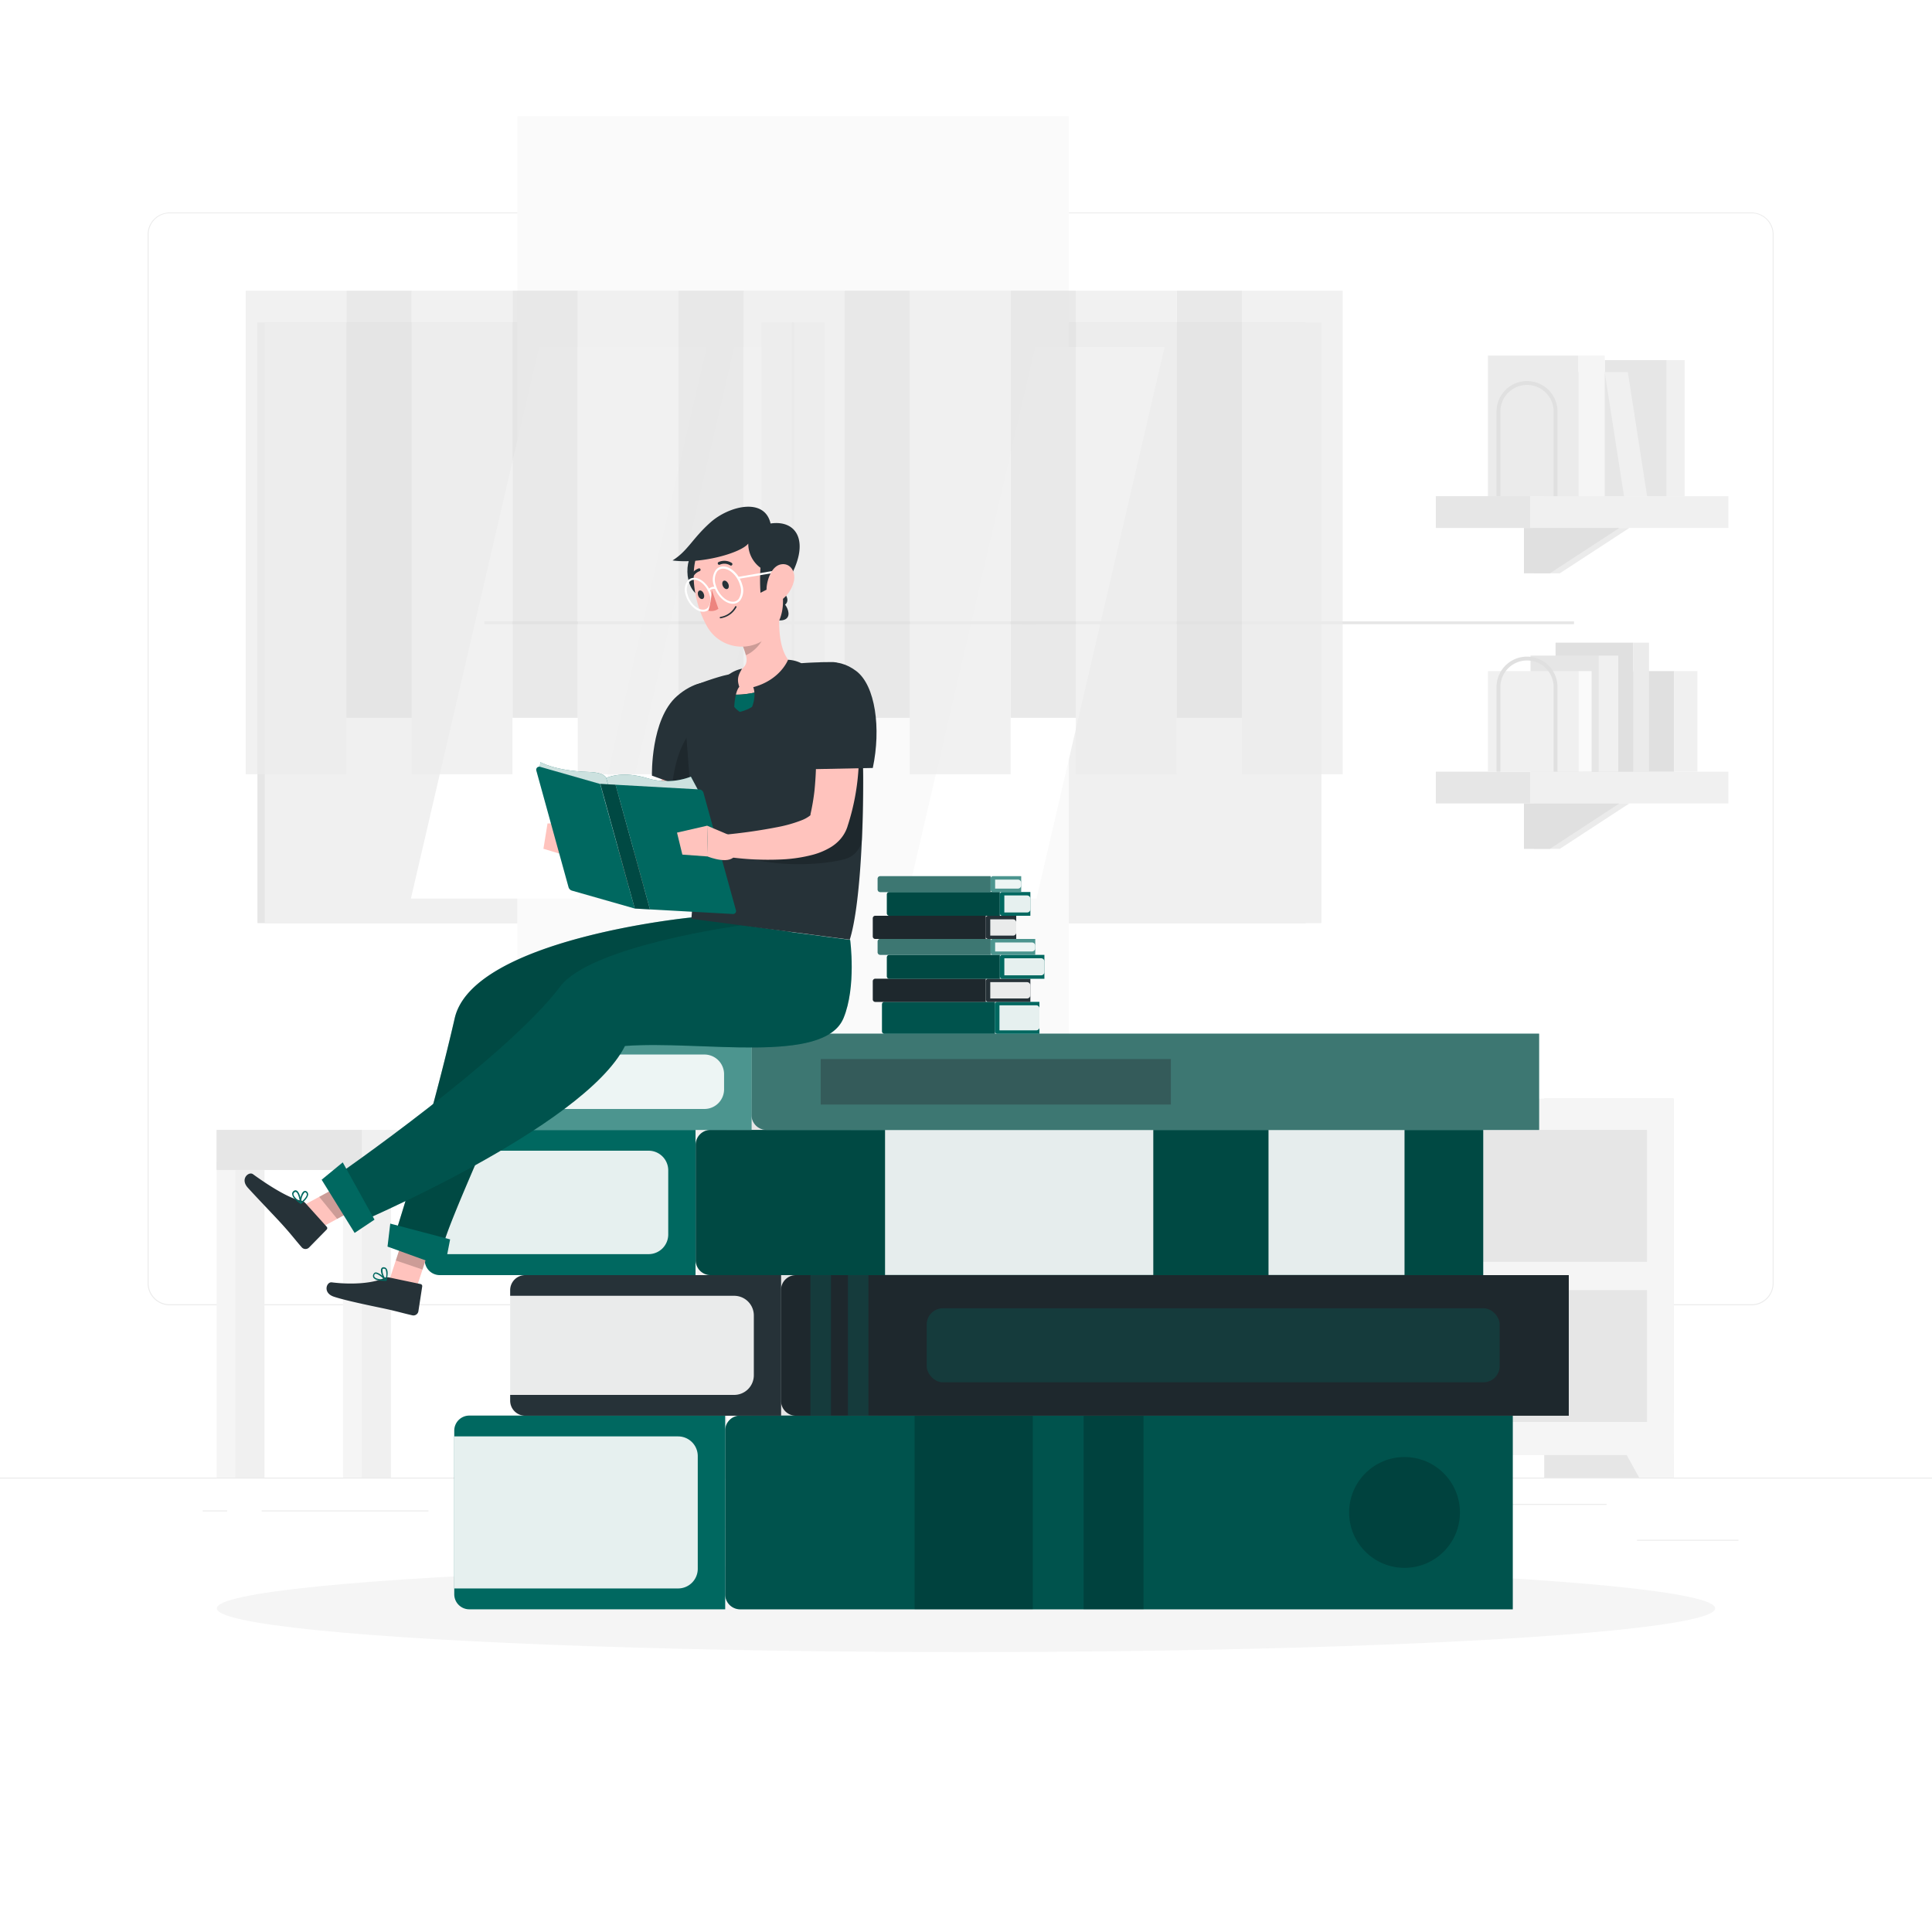<svg class="animated" id="freepik_stories-bibliophile" xmlns="http://www.w3.org/2000/svg" viewBox="0 0 500 500" version="1.1" xmlns:xlink="http://www.w3.org/1999/xlink" xmlns:svgjs="http://svgjs.com/svgjs"><style>svg#freepik_stories-bibliophile:not(.animated) .animable {opacity: 0;}svg#freepik_stories-bibliophile.animated #freepik--background-complete--inject-1 {animation: 1.5s Infinite  linear floating;animation-delay: 0s;}svg#freepik_stories-bibliophile.animated #freepik--Books--inject-1 {animation: 1s 1 forwards cubic-bezier(.36,-0.01,.5,1.38) fadeIn,1.5s Infinite  linear wind;animation-delay: 0s,1s;}svg#freepik_stories-bibliophile.animated #freepik--Character--inject-1 {animation: 1.5s Infinite  linear shake;animation-delay: 0s;}            @keyframes floating {                0% {                    opacity: 1;                    transform: translateY(0px);                }                50% {                    transform: translateY(-10px);                }                100% {                    opacity: 1;                    transform: translateY(0px);                }            }                    @keyframes fadeIn {                0% {                    opacity: 0;                }                100% {                    opacity: 1;                }            }                    @keyframes wind {                0% {                    transform: rotate( 0deg );                }                25% {                    transform: rotate( 1deg );                }                75% {                    transform: rotate( -1deg );                }            }                    @keyframes shake {                10%, 90% {                    transform: translate3d(-1px, 0, 0);                  }                  20%, 80% {                    transform: translate3d(2px, 0, 0);                  }                  30%, 50%, 70% {                    transform: translate3d(-4px, 0, 0);                  }                  40%, 60% {                    transform: translate3d(4px, 0, 0);                  }            }        </style><g id="freepik--background-complete--inject-1" class="animable animator-active" style="transform-origin: 250px 226.87px;"><rect y="382.4" width="500" height="0.25" style="fill: rgb(235, 235, 235); transform-origin: 250px 382.525px;" id="elfscnctbuqc7" class="animable"></rect><rect x="423.67" y="398.49" width="26.23" height="0.25" style="fill: rgb(235, 235, 235); transform-origin: 436.785px 398.615px;" id="eltyasclp2g8o" class="animable"></rect><rect x="322.53" y="395.24" width="34.23" height="0.25" style="fill: rgb(235, 235, 235); transform-origin: 339.645px 395.365px;" id="elhvc5r8pnjid" class="animable"></rect><rect x="389.33" y="389.21" width="26.44" height="0.25" style="fill: rgb(235, 235, 235); transform-origin: 402.55px 389.335px;" id="el4pb3e2jd7qk" class="animable"></rect><rect x="67.7" y="390.89" width="43.19" height="0.25" style="fill: rgb(235, 235, 235); transform-origin: 89.295px 391.015px;" id="eltch06qmio5" class="animable"></rect><rect x="52.46" y="390.89" width="6.33" height="0.25" style="fill: rgb(235, 235, 235); transform-origin: 55.625px 391.015px;" id="elmi7iywje1dg" class="animable"></rect><rect x="131.47" y="395.11" width="56.2" height="0.25" style="fill: rgb(235, 235, 235); transform-origin: 159.57px 395.235px;" id="elc4rso7oq1a9" class="animable"></rect><path d="M237,337.8H43.91a5.71,5.71,0,0,1-5.7-5.71V60.66A5.71,5.71,0,0,1,43.91,55H237a5.71,5.71,0,0,1,5.71,5.71V332.09A5.71,5.71,0,0,1,237,337.8ZM43.91,55.2a5.46,5.46,0,0,0-5.45,5.46V332.09a5.46,5.46,0,0,0,5.45,5.46H237a5.47,5.47,0,0,0,5.46-5.46V60.66A5.47,5.47,0,0,0,237,55.2Z" style="fill: rgb(235, 235, 235); transform-origin: 140.46px 196.4px;" id="el8evow0mv8tl" class="animable"></path><path d="M453.31,337.8H260.21a5.72,5.72,0,0,1-5.71-5.71V60.66A5.72,5.72,0,0,1,260.21,55h193.1A5.71,5.71,0,0,1,459,60.66V332.09A5.71,5.71,0,0,1,453.31,337.8ZM260.21,55.2a5.47,5.47,0,0,0-5.46,5.46V332.09a5.47,5.47,0,0,0,5.46,5.46h193.1a5.47,5.47,0,0,0,5.46-5.46V60.66a5.47,5.47,0,0,0-5.46-5.46Z" style="fill: rgb(235, 235, 235); transform-origin: 356.75px 196.4px;" id="elg2jehp8h2vp" class="animable"></path><rect x="66.62" y="83.46" width="271.32" height="155.44" style="fill: rgb(230, 230, 230); transform-origin: 202.28px 161.18px;" id="elhpteyfe72vh" class="animable"></rect><rect x="68.51" y="83.46" width="273.47" height="155.44" style="fill: rgb(240, 240, 240); transform-origin: 205.245px 161.18px;" id="elba6v0jdztm" class="animable"></rect><g id="el0yiy3nunr9sa"><rect x="133.87" y="30.09" width="142.75" height="262.17" style="fill: rgb(250, 250, 250); transform-origin: 205.245px 161.175px; transform: rotate(90deg);" class="animable"></rect></g><polygon points="106.34 232.55 139.49 89.8 182.96 89.8 149.8 232.55 106.34 232.55" style="fill: rgb(255, 255, 255); transform-origin: 144.65px 161.175px;" id="el8uz8ccfmqg" class="animable"></polygon><polygon points="156.84 232.55 189.99 89.8 209.62 89.8 176.47 232.55 156.84 232.55" style="fill: rgb(255, 255, 255); transform-origin: 183.23px 161.175px;" id="elmmzf060g0ep" class="animable"></polygon><polygon points="234.72 232.55 267.88 89.8 301.41 89.8 268.25 232.55 234.72 232.55" style="fill: rgb(255, 255, 255); transform-origin: 268.065px 161.175px;" id="el1md9u2eagfg" class="animable"></polygon><g id="elq1nq7tk8a3i"><rect x="264.6" y="160.82" width="142.75" height="0.72" style="fill: rgb(230, 230, 230); transform-origin: 335.975px 161.18px; transform: rotate(90deg);" class="animable"></rect></g><rect x="197.1" y="83.46" width="16.3" height="155.44" style="fill: rgb(240, 240, 240); transform-origin: 205.25px 161.18px;" id="elsu2gvgub8uo" class="animable"></rect><g id="el1tsa96owuae"><rect x="125.36" y="160.82" width="142.75" height="0.72" style="fill: rgb(230, 230, 230); transform-origin: 196.735px 161.18px; transform: rotate(90deg);" class="animable"></rect></g><rect x="204.96" y="83.46" width="0.57" height="155.44" style="fill: rgb(230, 230, 230); transform-origin: 205.245px 161.18px;" id="el6kgxfx403bg" class="animable"></rect><g id="elaj8am38ltq"><g style="opacity: 0.7; transform-origin: 205.53px 137.8px;" class="animable"><g id="elbkcrftuczvn"><rect x="321.4" y="75.22" width="26.08" height="125.16" style="fill: rgb(235, 235, 235); transform-origin: 334.44px 137.8px; transform: rotate(180deg);" class="animable"></rect></g><rect x="304.51" y="75.22" width="16.89" height="110.55" style="fill: rgb(224, 224, 224); transform-origin: 312.955px 130.495px;" id="el7ihn0o49ge" class="animable"></rect><g id="eltzap6fmzf"><rect x="278.43" y="75.22" width="26.08" height="125.16" style="fill: rgb(235, 235, 235); transform-origin: 291.47px 137.8px; transform: rotate(180deg);" class="animable"></rect></g><rect x="261.54" y="75.22" width="16.89" height="110.55" style="fill: rgb(224, 224, 224); transform-origin: 269.985px 130.495px;" id="elc6msi70wvz" class="animable"></rect><g id="elwcxtay6bbd"><rect x="235.46" y="75.22" width="26.08" height="125.16" style="fill: rgb(235, 235, 235); transform-origin: 248.5px 137.8px; transform: rotate(180deg);" class="animable"></rect></g><rect x="218.57" y="75.22" width="16.89" height="110.55" style="fill: rgb(224, 224, 224); transform-origin: 227.015px 130.495px;" id="el3o21kbjkewa" class="animable"></rect><g id="el5tnp12xz62y"><rect x="192.49" y="75.22" width="26.08" height="125.16" style="fill: rgb(235, 235, 235); transform-origin: 205.53px 137.8px; transform: rotate(180deg);" class="animable"></rect></g><rect x="175.6" y="75.22" width="16.89" height="110.55" style="fill: rgb(224, 224, 224); transform-origin: 184.045px 130.495px;" id="el5ija0r0p4bp" class="animable"></rect><g id="el02joj8c92pmo"><rect x="149.52" y="75.22" width="26.08" height="125.16" style="fill: rgb(235, 235, 235); transform-origin: 162.56px 137.8px; transform: rotate(180deg);" class="animable"></rect></g><rect x="132.63" y="75.22" width="16.89" height="110.55" style="fill: rgb(224, 224, 224); transform-origin: 141.075px 130.495px;" id="elepaq5gnzmyf" class="animable"></rect><g id="elxqaz38mo5uj"><rect x="106.55" y="75.22" width="26.08" height="125.16" style="fill: rgb(235, 235, 235); transform-origin: 119.59px 137.8px; transform: rotate(180deg);" class="animable"></rect></g><g id="el8jcreyleen3"><rect x="63.58" y="75.22" width="26.08" height="125.16" style="fill: rgb(235, 235, 235); transform-origin: 76.62px 137.8px; transform: rotate(180deg);" class="animable"></rect></g><rect x="89.66" y="75.22" width="16.89" height="110.55" style="fill: rgb(224, 224, 224); transform-origin: 98.105px 130.495px;" id="elbbvk3vwvwkd" class="animable"></rect></g></g><rect x="399.64" y="284.33" width="33.55" height="98.07" style="fill: rgb(230, 230, 230); transform-origin: 416.415px 333.365px;" id="el1pxllrtsolx" class="animable"></rect><polygon points="424.22 382.4 433.18 382.4 433.18 365.48 414.83 365.48 424.22 382.4" style="fill: rgb(245, 245, 245); transform-origin: 424.005px 373.94px;" id="elxzgvppwi43" class="animable"></polygon><rect x="194.46" y="284.33" width="33.55" height="98.07" style="fill: rgb(230, 230, 230); transform-origin: 211.235px 333.365px;" id="elu0zzyjpd2q" class="animable"></rect><rect x="220.19" y="284.33" width="212.99" height="92.24" style="fill: rgb(245, 245, 245); transform-origin: 326.685px 330.45px;" id="elholrm2j1snr" class="animable"></rect><polygon points="229.14 382.4 220.19 382.4 220.19 365.48 238.54 365.48 229.14 382.4" style="fill: rgb(245, 245, 245); transform-origin: 229.365px 373.94px;" id="elo0ro24injeg" class="animable"></polygon><rect x="227.14" y="292.42" width="199.1" height="34.14" style="fill: rgb(230, 230, 230); transform-origin: 326.69px 309.49px;" id="el3atlfoo0z3c" class="animable"></rect><rect x="227.14" y="333.87" width="199.1" height="34.14" style="fill: rgb(230, 230, 230); transform-origin: 326.69px 350.94px;" id="elyz44jcpip5" class="animable"></rect><g id="eltfj9lnjzr8"><rect x="396.04" y="128.41" width="51.27" height="8.22" style="fill: rgb(240, 240, 240); transform-origin: 421.675px 132.52px; transform: rotate(180deg);" class="animable"></rect></g><rect x="371.59" y="128.41" width="24.45" height="8.22" style="fill: rgb(230, 230, 230); transform-origin: 383.815px 132.52px;" id="elohi9twr8nwn" class="animable"></rect><polygon points="396.98 136.63 421.67 136.63 403.67 148.38 396.98 148.38 396.98 136.63" style="fill: rgb(235, 235, 235); transform-origin: 409.325px 142.505px;" id="elezn10uom9ah" class="animable"></polygon><polygon points="394.4 136.63 419.09 136.63 401.09 148.38 394.4 148.38 394.4 136.63" style="fill: rgb(224, 224, 224); transform-origin: 406.745px 142.505px;" id="el1r4dmg92ump" class="animable"></polygon><g id="el2xjs69g2p9"><rect x="415.3" y="93.2" width="16.05" height="35.2" style="fill: rgb(230, 230, 230); transform-origin: 423.325px 110.8px; transform: rotate(180deg);" class="animable"></rect></g><rect x="431.35" y="93.2" width="4.64" height="35.2" style="fill: rgb(240, 240, 240); transform-origin: 433.67px 110.8px;" id="elq4iki679fx" class="animable"></rect><polygon points="394.62 96.31 415.3 96.31 420.29 128.41 399.6 128.41 394.62 96.31" style="fill: rgb(230, 230, 230); transform-origin: 407.455px 112.36px;" id="eleupnraugxmt" class="animable"></polygon><polygon points="421.28 96.31 415.3 96.31 420.29 128.41 426.27 128.41 421.28 96.31" style="fill: rgb(240, 240, 240); transform-origin: 420.785px 112.36px;" id="ela2iyo8lblsc" class="animable"></polygon><g id="elsopgp4d2kvg"><rect x="385.08" y="92.03" width="23.44" height="36.38" style="fill: rgb(235, 235, 235); transform-origin: 396.8px 110.22px; transform: rotate(180deg);" class="animable"></rect></g><rect x="408.52" y="92.03" width="6.78" height="36.38" style="fill: rgb(245, 245, 245); transform-origin: 411.91px 110.22px;" id="elz1lbsp41lpc" class="animable"></rect><path d="M403.08,128.41h-1v-21.9a6.89,6.89,0,1,0-13.78,0v21.9h-1v-21.9a7.89,7.89,0,1,1,15.78,0Z" style="fill: rgb(224, 224, 224); transform-origin: 395.19px 113.515px;" id="ell3w2a64v5u" class="animable"></path><g id="elmk6pcvfxvek"><rect x="396.04" y="199.71" width="51.27" height="8.22" style="fill: rgb(240, 240, 240); transform-origin: 421.675px 203.82px; transform: rotate(180deg);" class="animable"></rect></g><rect x="371.59" y="199.71" width="24.45" height="8.22" style="fill: rgb(230, 230, 230); transform-origin: 383.815px 203.82px;" id="eltvspi1aenn8" class="animable"></rect><polygon points="396.98 207.93 421.67 207.93 403.67 219.69 396.98 219.69 396.98 207.93" style="fill: rgb(235, 235, 235); transform-origin: 409.325px 213.81px;" id="eljrnj1dqec3" class="animable"></polygon><polygon points="394.4 207.93 419.09 207.93 401.09 219.69 394.4 219.69 394.4 207.93" style="fill: rgb(224, 224, 224); transform-origin: 406.745px 213.81px;" id="elgwyjyj3e5xq" class="animable"></polygon><g id="ell3lo0bepp6"><rect x="409.83" y="173.68" width="23.44" height="26.03" style="fill: rgb(224, 224, 224); transform-origin: 421.55px 186.695px; transform: rotate(180deg);" class="animable"></rect></g><rect x="433.27" y="173.68" width="6.01" height="26.03" style="fill: rgb(240, 240, 240); transform-origin: 436.275px 186.695px;" id="el6ycfb714ew9" class="animable"></rect><g id="ely28b2zk07ei"><rect x="402.58" y="166.32" width="20.09" height="33.39" style="fill: rgb(224, 224, 224); transform-origin: 412.625px 183.015px; transform: rotate(180deg);" class="animable"></rect></g><rect x="422.67" y="166.32" width="4.09" height="33.39" style="fill: rgb(235, 235, 235); transform-origin: 424.715px 183.015px;" id="el9jn17ic00tk" class="animable"></rect><g id="eloroxtb5752a"><rect x="396.1" y="169.67" width="17.61" height="30.05" style="fill: rgb(230, 230, 230); transform-origin: 404.905px 184.695px; transform: rotate(180deg);" class="animable"></rect></g><rect x="413.71" y="169.67" width="5.09" height="30.05" style="fill: rgb(240, 240, 240); transform-origin: 416.255px 184.695px;" id="elj52jj40e98" class="animable"></rect><g id="elftpbt41is3w"><rect x="385.08" y="173.68" width="23.44" height="26.03" style="fill: rgb(240, 240, 240); transform-origin: 396.8px 186.695px; transform: rotate(180deg);" class="animable"></rect></g><rect x="408.52" y="173.68" width="3.39" height="26.03" style="fill: rgb(250, 250, 250); transform-origin: 410.215px 186.695px;" id="elnfzrrgvf9xs" class="animable"></rect><path d="M403.08,199.71h-1V177.82a6.89,6.89,0,0,0-13.78,0v21.89h-1V177.82a7.89,7.89,0,0,1,15.78,0Z" style="fill: rgb(224, 224, 224); transform-origin: 395.19px 184.82px;" id="elj8azmww6h1o" class="animable"></path><rect x="143.07" y="300.72" width="8.63" height="81.68" style="fill: rgb(245, 245, 245); transform-origin: 147.385px 341.56px;" id="elwcc0wd9pq3" class="animable"></rect><rect x="147.95" y="300.72" width="7.51" height="81.68" style="fill: rgb(240, 240, 240); transform-origin: 151.705px 341.56px;" id="elb8nkx85l5fd" class="animable"></rect><rect x="56.06" y="300.72" width="8.63" height="81.68" style="fill: rgb(245, 245, 245); transform-origin: 60.375px 341.56px;" id="elkrt1qhccxkq" class="animable"></rect><rect x="60.94" y="300.72" width="7.51" height="81.68" style="fill: rgb(240, 240, 240); transform-origin: 64.695px 341.56px;" id="elrirfg6wptpp" class="animable"></rect><rect x="175.79" y="300.72" width="8.63" height="81.68" style="fill: rgb(245, 245, 245); transform-origin: 180.105px 341.56px;" id="eli73xjzq4jib" class="animable"></rect><rect x="180.66" y="300.72" width="7.51" height="81.68" style="fill: rgb(240, 240, 240); transform-origin: 184.415px 341.56px;" id="eloctvoaf635c" class="animable"></rect><rect x="88.78" y="300.72" width="8.63" height="81.68" style="fill: rgb(245, 245, 245); transform-origin: 93.095px 341.56px;" id="elss6el41guk" class="animable"></rect><g id="elgk0ntz8gp8"><rect x="56.06" y="292.42" width="132.11" height="10.36" style="fill: rgb(240, 240, 240); transform-origin: 122.115px 297.6px; transform: rotate(180deg);" class="animable"></rect></g><g id="el501jala388i"><rect x="56.06" y="292.42" width="37.59" height="10.36" style="fill: rgb(230, 230, 230); transform-origin: 74.855px 297.6px; transform: rotate(180deg);" class="animable"></rect></g><rect x="93.66" y="300.72" width="7.51" height="81.68" style="fill: rgb(240, 240, 240); transform-origin: 97.415px 341.56px;" id="el0ihwi6b4iz9a" class="animable"></rect></g><g id="freepik--Shadow--inject-1" class="animable" style="transform-origin: 250px 416.24px;"><ellipse id="freepik--path--inject-1" cx="250" cy="416.24" rx="193.89" ry="11.32" style="fill: rgb(245, 245, 245); transform-origin: 250px 416.24px;" class="animable"></ellipse></g><g id="freepik--Books--inject-1" class="animable" style="transform-origin: 257.96px 321.625px;"><g id="elu14ybknllm"><path d="M191.56,366.35H391.5a0,0,0,0,1,0,0v50.14a0,0,0,0,1,0,0H191.56a3.88,3.88,0,0,1-3.88-3.88V370.23A3.88,3.88,0,0,1,191.56,366.35Z" style="fill: rgb(0, 104, 96); transform-origin: 289.59px 391.42px; transform: rotate(180deg);" class="animable"></path></g><g id="el0pj0vpa9yt1c"><path d="M191.56,366.35H391.5a0,0,0,0,1,0,0v50.14a0,0,0,0,1,0,0H191.56a3.88,3.88,0,0,1-3.88-3.88V370.23A3.88,3.88,0,0,1,191.56,366.35Z" style="opacity: 0.2; transform-origin: 289.59px 391.42px; transform: rotate(180deg);" class="animable"></path></g><g id="elg3gnqsui7mp"><rect x="236.7" y="366.35" width="30.59" height="50.14" style="opacity: 0.2; transform-origin: 251.995px 391.42px; transform: rotate(180deg);" class="animable"></rect></g><g id="elsp8p2c5e6r"><rect x="280.44" y="366.35" width="15.51" height="50.14" style="opacity: 0.2; transform-origin: 288.195px 391.42px; transform: rotate(180deg);" class="animable"></rect></g><path d="M121.46,366.35h66.22a0,0,0,0,1,0,0v50.14a0,0,0,0,1,0,0H121.46a3.9,3.9,0,0,1-3.9-3.9V370.25A3.9,3.9,0,0,1,121.46,366.35Z" style="fill: rgb(0, 104, 96); transform-origin: 152.62px 391.42px;" id="elre2i29vaorf" class="animable"></path><g id="elwwxqmv52jz"><path d="M117.56,371.74h57.93a5.09,5.09,0,0,1,5.09,5.09V406a5.09,5.09,0,0,1-5.09,5.09H117.56a0,0,0,0,1,0,0V371.74A0,0,0,0,1,117.56,371.74Z" style="fill: rgb(255, 255, 255); opacity: 0.9; transform-origin: 149.07px 391.415px;" class="animable"></path></g><g id="elo8men24rzee"><circle cx="363.49" cy="391.42" r="14.34" style="opacity: 0.2; transform-origin: 363.49px 391.42px;" class="animable"></circle></g><g id="elk5ajc635p3k"><path d="M206,330H406a0,0,0,0,1,0,0v36.39a0,0,0,0,1,0,0H206a3.88,3.88,0,0,1-3.88-3.88V333.84A3.88,3.88,0,0,1,206,330Z" style="fill: rgb(38, 50, 56); transform-origin: 304.06px 348.195px; transform: rotate(180deg);" class="animable"></path></g><g id="eldv3x0ghpij6"><path d="M206,330H406a0,0,0,0,1,0,0v36.39a0,0,0,0,1,0,0H206a3.88,3.88,0,0,1-3.88-3.88V333.84A3.88,3.88,0,0,1,206,330Z" style="opacity: 0.2; transform-origin: 304.06px 348.195px; transform: rotate(180deg);" class="animable"></path></g><path d="M135.93,330h66.22a0,0,0,0,1,0,0v36.39a0,0,0,0,1,0,0H135.93a3.9,3.9,0,0,1-3.9-3.9V333.86A3.9,3.9,0,0,1,135.93,330Z" style="fill: rgb(38, 50, 56); transform-origin: 167.09px 348.195px;" id="elu0wn1alrqsk" class="animable"></path><g id="elejqcpsy9z7a"><path d="M132,335.35H190a5.09,5.09,0,0,1,5.09,5.09v15.45A5.09,5.09,0,0,1,190,361H132a0,0,0,0,1,0,0V335.35A0,0,0,0,1,132,335.35Z" style="fill: rgb(255, 255, 255); opacity: 0.9; transform-origin: 163.545px 348.175px;" class="animable"></path></g><g id="elfm8e06zyxmc"><rect x="239.83" y="338.58" width="148.28" height="19.16" rx="4.19" style="fill: rgb(0, 104, 96); opacity: 0.3; transform-origin: 313.97px 348.16px; transform: rotate(180deg);" class="animable"></rect></g><g id="elb2qaagf7duo"><rect x="209.74" y="329.96" width="5.31" height="36.39" style="fill: rgb(0, 104, 96); opacity: 0.3; transform-origin: 212.395px 348.155px; transform: rotate(180deg);" class="animable"></rect></g><g id="elbpob9ik3ng5"><rect x="219.44" y="329.96" width="5.31" height="36.39" style="fill: rgb(0, 104, 96); opacity: 0.3; transform-origin: 222.095px 348.155px; transform: rotate(180deg);" class="animable"></rect></g><g id="elatufb6l3me8"><path d="M183.92,292.42H383.85a0,0,0,0,1,0,0V330a0,0,0,0,1,0,0H183.92a3.88,3.88,0,0,1-3.88-3.88V296.3A3.88,3.88,0,0,1,183.92,292.42Z" style="fill: rgb(0, 104, 96); transform-origin: 281.945px 311.21px; transform: rotate(180deg);" class="animable"></path></g><g id="el2b69zm9kkw"><path d="M183.92,292.42H383.85a0,0,0,0,1,0,0V330a0,0,0,0,1,0,0H183.92a3.88,3.88,0,0,1-3.88-3.88V296.3A3.88,3.88,0,0,1,183.92,292.42Z" style="opacity: 0.3; transform-origin: 281.945px 311.21px; transform: rotate(180deg);" class="animable"></path></g><g id="elb8uut03xqwd"><rect x="229.05" y="292.42" width="69.42" height="37.54" style="fill: rgb(255, 255, 255); opacity: 0.9; transform-origin: 263.76px 311.19px; transform: rotate(180deg);" class="animable"></rect></g><g id="elfckrk1nsjhk"><rect x="328.29" y="292.42" width="35.2" height="37.54" style="fill: rgb(255, 255, 255); opacity: 0.9; transform-origin: 345.89px 311.19px; transform: rotate(180deg);" class="animable"></rect></g><path d="M113.82,292.42H180a0,0,0,0,1,0,0V330a0,0,0,0,1,0,0H113.82a3.9,3.9,0,0,1-3.9-3.9V296.32A3.9,3.9,0,0,1,113.82,292.42Z" style="fill: rgb(0, 104, 96); transform-origin: 144.96px 311.21px;" id="elk3bfttzaed" class="animable"></path><g id="elb76u371wamf"><path d="M109.92,297.8h57.93a5.09,5.09,0,0,1,5.09,5.09v16.59a5.09,5.09,0,0,1-5.09,5.09H109.92a0,0,0,0,1,0,0V297.8A0,0,0,0,1,109.92,297.8Z" style="fill: rgb(255, 255, 255); opacity: 0.9; transform-origin: 141.43px 311.185px;" class="animable"></path></g><g id="el5ssls68ydhd"><path d="M198.38,267.52H398.31a0,0,0,0,1,0,0v24.9a0,0,0,0,1,0,0H198.38a3.88,3.88,0,0,1-3.88-3.88V271.4A3.88,3.88,0,0,1,198.38,267.52Z" style="fill: rgb(0, 104, 96); transform-origin: 296.405px 279.97px; transform: rotate(180deg);" class="animable"></path></g><g id="eltevzy91dxt"><path d="M198.38,267.52H398.31a0,0,0,0,1,0,0v24.9a0,0,0,0,1,0,0H198.38a3.88,3.88,0,0,1-3.88-3.88V271.4A3.88,3.88,0,0,1,198.38,267.52Z" style="fill: rgb(255, 255, 255); opacity: 0.3; transform-origin: 296.405px 279.97px; transform: rotate(180deg);" class="animable"></path></g><g id="elshd5g0w8yai"><path d="M198.38,267.52H398.31a0,0,0,0,1,0,0v24.9a0,0,0,0,1,0,0H198.38a3.88,3.88,0,0,1-3.88-3.88V271.4A3.88,3.88,0,0,1,198.38,267.52Z" style="opacity: 0.2; transform-origin: 296.405px 279.97px; transform: rotate(180deg);" class="animable"></path></g><path d="M128.28,267.52H194.5a0,0,0,0,1,0,0v24.9a0,0,0,0,1,0,0H128.28a3.9,3.9,0,0,1-3.9-3.9v-17.1A3.9,3.9,0,0,1,128.28,267.52Z" style="fill: rgb(0, 104, 96); transform-origin: 159.44px 279.97px;" id="el96k8go25bcq" class="animable"></path><g id="el1lhs52q0nyy"><path d="M128.28,267.52H194.5a0,0,0,0,1,0,0v24.9a0,0,0,0,1,0,0H128.28a3.9,3.9,0,0,1-3.9-3.9v-17.1A3.9,3.9,0,0,1,128.28,267.52Z" style="fill: rgb(255, 255, 255); opacity: 0.3; transform-origin: 159.44px 279.97px;" class="animable"></path></g><g id="elgqts0mdf97v"><path d="M124.38,272.91H182.3a5.09,5.09,0,0,1,5.09,5.09v4A5.09,5.09,0,0,1,182.3,287H124.38a0,0,0,0,1,0,0V272.91A0,0,0,0,1,124.38,272.91Z" style="fill: rgb(255, 255, 255); opacity: 0.9; transform-origin: 155.885px 279.955px;" class="animable"></path></g><g id="elqfbax2j1xr"><rect x="212.4" y="274.08" width="90.62" height="11.77" style="fill: rgb(38, 50, 56); opacity: 0.4; transform-origin: 257.71px 279.965px; transform: rotate(180deg);" class="animable"></rect></g><path d="M228.9,259.28h28.59a0,0,0,0,1,0,0v8.25a0,0,0,0,1,0,0H228.9a.64.64,0,0,1-.64-.64v-7A.64.64,0,0,1,228.9,259.28Z" style="fill: rgb(0, 104, 96); transform-origin: 242.875px 263.405px;" id="elyn89r911iw" class="animable"></path><g id="elcllgum4ktf"><path d="M228.9,259.28h28.59a0,0,0,0,1,0,0v8.25a0,0,0,0,1,0,0H228.9a.64.64,0,0,1-.64-.64v-7A.64.64,0,0,1,228.9,259.28Z" style="opacity: 0.2; transform-origin: 242.875px 263.405px;" class="animable"></path></g><g id="eljnkewd2ql5"><path d="M258.14,259.28H269a0,0,0,0,1,0,0v8.25a0,0,0,0,1,0,0h-10.9a.64.64,0,0,1-.64-.64v-7A.64.64,0,0,1,258.14,259.28Z" style="fill: rgb(0, 104, 96); transform-origin: 263.23px 263.404px; transform: rotate(180deg);" class="animable"></path></g><g id="elfd0ep9nwnbn"><path d="M258.66,260.17h9.53a.84.84,0,0,1,.84.84v4.8a.84.84,0,0,1-.84.84h-9.53a0,0,0,0,1,0,0v-6.48A0,0,0,0,1,258.66,260.17Z" style="fill: rgb(255, 255, 255); opacity: 0.9; transform-origin: 263.845px 263.41px; transform: rotate(180deg);" class="animable"></path></g><path d="M226.52,253.29h28.59a0,0,0,0,1,0,0v6a0,0,0,0,1,0,0H226.52a.64.64,0,0,1-.64-.64v-4.71A.64.64,0,0,1,226.52,253.29Z" style="fill: rgb(38, 50, 56); transform-origin: 240.495px 256.29px;" id="elznegltlsrxq" class="animable"></path><g id="eltv91dmxjjq"><path d="M226.52,253.29h28.59a0,0,0,0,1,0,0v6a0,0,0,0,1,0,0H226.52a.64.64,0,0,1-.64-.64v-4.71A.64.64,0,0,1,226.52,253.29Z" style="opacity: 0.2; transform-origin: 240.495px 256.29px;" class="animable"></path></g><g id="els9zz7pt3fl"><path d="M255.76,253.29h10.9a0,0,0,0,1,0,0v6a0,0,0,0,1,0,0h-10.9a.64.64,0,0,1-.64-.64v-4.71A.64.64,0,0,1,255.76,253.29Z" style="fill: rgb(38, 50, 56); transform-origin: 260.89px 256.29px; transform: rotate(180deg);" class="animable"></path></g><g id="elzkb51h0md1"><path d="M256.28,254.18h9.53a.84.84,0,0,1,.84.84v2.54a.84.84,0,0,1-.84.84h-9.53a0,0,0,0,1,0,0v-4.22A0,0,0,0,1,256.28,254.18Z" style="fill: rgb(255, 255, 255); opacity: 0.9; transform-origin: 261.465px 256.29px; transform: rotate(180deg);" class="animable"></path></g><path d="M230.16,247.12h28.59a0,0,0,0,1,0,0v6.18a0,0,0,0,1,0,0H230.16a.64.64,0,0,1-.64-.64v-4.9A.64.64,0,0,1,230.16,247.12Z" style="fill: rgb(0, 104, 96); transform-origin: 244.135px 250.21px;" id="elr72rc2fwlp" class="animable"></path><g id="el5jinnun1zqe"><path d="M230.16,247.12h28.59a0,0,0,0,1,0,0v6.18a0,0,0,0,1,0,0H230.16a.64.64,0,0,1-.64-.64v-4.9A.64.64,0,0,1,230.16,247.12Z" style="opacity: 0.3; transform-origin: 244.135px 250.21px;" class="animable"></path></g><g id="ele0lu6ce7tqi"><path d="M259.39,247.12h10.9a0,0,0,0,1,0,0v6.18a0,0,0,0,1,0,0h-10.9a.64.64,0,0,1-.64-.64v-4.89A.64.64,0,0,1,259.39,247.12Z" style="fill: rgb(0, 104, 96); transform-origin: 264.52px 250.21px; transform: rotate(180deg);" class="animable"></path></g><g id="elbv9z93umscs"><path d="M259.92,248h9.53a.84.84,0,0,1,.84.84v2.73a.84.84,0,0,1-.84.84h-9.53a0,0,0,0,1,0,0V248A0,0,0,0,1,259.92,248Z" style="fill: rgb(255, 255, 255); opacity: 0.9; transform-origin: 265.105px 250.205px; transform: rotate(180deg);" class="animable"></path></g><path d="M227.78,243h28.59a0,0,0,0,1,0,0v4.1a0,0,0,0,1,0,0H227.78a.64.64,0,0,1-.64-.64v-2.82A.64.64,0,0,1,227.78,243Z" style="fill: rgb(0, 104, 96); transform-origin: 241.755px 245.05px;" id="el0wtn7uapypq" class="animable"></path><g id="elrjgby71cia"><path d="M227.78,243h28.59a0,0,0,0,1,0,0v4.1a0,0,0,0,1,0,0H227.78a.64.64,0,0,1-.64-.64v-2.82A.64.64,0,0,1,227.78,243Z" style="fill: rgb(255, 255, 255); opacity: 0.3; transform-origin: 241.755px 245.05px;" class="animable"></path></g><g id="elfjefmjxe51r"><path d="M227.78,243h28.59a0,0,0,0,1,0,0v4.1a0,0,0,0,1,0,0H227.78a.64.64,0,0,1-.64-.64v-2.82A.64.64,0,0,1,227.78,243Z" style="opacity: 0.2; transform-origin: 241.755px 245.05px;" class="animable"></path></g><g id="el3dkb1a469y2"><path d="M257,243h10.9a0,0,0,0,1,0,0v4.1a0,0,0,0,1,0,0H257a.64.64,0,0,1-.64-.64v-2.81A.64.64,0,0,1,257,243Z" style="fill: rgb(0, 104, 96); transform-origin: 262.13px 245.05px; transform: rotate(180deg);" class="animable"></path></g><g id="el5lqryi41qnh"><path d="M257,243h10.9a0,0,0,0,1,0,0v4.1a0,0,0,0,1,0,0H257a.64.64,0,0,1-.64-.64v-2.81A.64.64,0,0,1,257,243Z" style="fill: rgb(255, 255, 255); opacity: 0.3; transform-origin: 262.13px 245.05px; transform: rotate(180deg);" class="animable"></path></g><g id="elo3wok7xsdi"><path d="M257.54,243.91h9.53a.84.84,0,0,1,.84.84v.65a.84.84,0,0,1-.84.84h-9.53a0,0,0,0,1,0,0v-2.32A0,0,0,0,1,257.54,243.91Z" style="fill: rgb(255, 255, 255); opacity: 0.9; transform-origin: 262.725px 245.075px; transform: rotate(180deg);" class="animable"></path></g><path d="M226.52,237h28.59a0,0,0,0,1,0,0v6a0,0,0,0,1,0,0H226.52a.64.64,0,0,1-.64-.64v-4.71A.64.64,0,0,1,226.52,237Z" style="fill: rgb(38, 50, 56); transform-origin: 240.495px 240px;" id="eltgcs82y5exj" class="animable"></path><g id="el1du1xoegx0g"><path d="M226.52,237h28.59a0,0,0,0,1,0,0v6a0,0,0,0,1,0,0H226.52a.64.64,0,0,1-.64-.64v-4.71A.64.64,0,0,1,226.52,237Z" style="opacity: 0.2; transform-origin: 240.495px 240px;" class="animable"></path></g><g id="elicyglz3suj"><path d="M255.76,237H263a0,0,0,0,1,0,0v6a0,0,0,0,1,0,0h-7.27a.64.64,0,0,1-.64-.64v-4.71A.64.64,0,0,1,255.76,237Z" style="fill: rgb(38, 50, 56); transform-origin: 259.045px 240px; transform: rotate(180deg);" class="animable"></path></g><g id="elk4y9aadifz7"><path d="M256.28,237.92h5.9a.84.84,0,0,1,.84.84v2.54a.84.84,0,0,1-.84.84h-5.9a0,0,0,0,1,0,0v-4.22A0,0,0,0,1,256.28,237.92Z" style="fill: rgb(255, 255, 255); opacity: 0.9; transform-origin: 259.65px 240.03px; transform: rotate(180deg);" class="animable"></path></g><path d="M230.16,230.85h28.59a0,0,0,0,1,0,0V237a0,0,0,0,1,0,0H230.16a.64.64,0,0,1-.64-.64v-4.9A.64.64,0,0,1,230.16,230.85Z" style="fill: rgb(0, 104, 96); transform-origin: 244.135px 233.925px;" id="el7ezjwolgcta" class="animable"></path><g id="elj7gnkjcu3fb"><path d="M230.16,230.85h28.59a0,0,0,0,1,0,0V237a0,0,0,0,1,0,0H230.16a.64.64,0,0,1-.64-.64v-4.9A.64.64,0,0,1,230.16,230.85Z" style="opacity: 0.3; transform-origin: 244.135px 233.925px;" class="animable"></path></g><g id="el2pw715h8jwn"><path d="M259.39,230.85h7.27a0,0,0,0,1,0,0V237a0,0,0,0,1,0,0h-7.27a.64.64,0,0,1-.64-.64v-4.89A.64.64,0,0,1,259.39,230.85Z" style="fill: rgb(0, 104, 96); transform-origin: 262.705px 233.925px; transform: rotate(180deg);" class="animable"></path></g><g id="elx2nki2n3e3q"><path d="M259.92,231.74h5.9a.84.84,0,0,1,.84.84v2.73a.84.84,0,0,1-.84.84h-5.9a0,0,0,0,1,0,0v-4.41A0,0,0,0,1,259.92,231.74Z" style="fill: rgb(255, 255, 255); opacity: 0.9; transform-origin: 263.29px 233.945px; transform: rotate(180deg);" class="animable"></path></g><path d="M227.78,226.76h28.59a0,0,0,0,1,0,0v4.1a0,0,0,0,1,0,0H227.78a.64.64,0,0,1-.64-.64v-2.82A.64.64,0,0,1,227.78,226.76Z" style="fill: rgb(0, 104, 96); transform-origin: 241.755px 228.81px;" id="eluos0ig5ued" class="animable"></path><g id="el1anug9d5kel"><path d="M227.78,226.76h28.59a0,0,0,0,1,0,0v4.1a0,0,0,0,1,0,0H227.78a.64.64,0,0,1-.64-.64v-2.82A.64.64,0,0,1,227.78,226.76Z" style="fill: rgb(255, 255, 255); opacity: 0.3; transform-origin: 241.755px 228.81px;" class="animable"></path></g><g id="el6glr04bpor7"><path d="M227.78,226.76h28.59a0,0,0,0,1,0,0v4.1a0,0,0,0,1,0,0H227.78a.64.64,0,0,1-.64-.64v-2.82A.64.64,0,0,1,227.78,226.76Z" style="opacity: 0.2; transform-origin: 241.755px 228.81px;" class="animable"></path></g><g id="elmfjajlnhddh"><path d="M257,226.76h7.27a0,0,0,0,1,0,0v4.1a0,0,0,0,1,0,0H257a.64.64,0,0,1-.64-.64V227.4A.64.64,0,0,1,257,226.76Z" style="fill: rgb(0, 104, 96); transform-origin: 260.315px 228.81px; transform: rotate(180deg);" class="animable"></path></g><g id="elrt8d0u0yc8"><path d="M257,226.76h7.27a0,0,0,0,1,0,0v4.1a0,0,0,0,1,0,0H257a.64.64,0,0,1-.64-.64V227.4A.64.64,0,0,1,257,226.76Z" style="fill: rgb(255, 255, 255); opacity: 0.3; transform-origin: 260.315px 228.81px; transform: rotate(180deg);" class="animable"></path></g><g id="elr4oiyoukxnf"><path d="M257.54,227.64h5.9a.84.84,0,0,1,.84.84v.65a.84.84,0,0,1-.84.84h-5.9a0,0,0,0,1,0,0v-2.32A0,0,0,0,1,257.54,227.64Z" style="fill: rgb(255, 255, 255); opacity: 0.9; transform-origin: 260.91px 228.805px; transform: rotate(180deg);" class="animable"></path></g></g><g id="freepik--Character--inject-1" class="animable" style="transform-origin: 145.075px 235.788px;"><polygon points="106.75 336.5 100.15 333.19 105.51 316.79 112.11 320.1 106.75 336.5" style="fill: rgb(255, 195, 189); transform-origin: 106.13px 326.645px;" id="eln1b75orrq9i" class="animable"></polygon><path d="M100.73,330.61l8.1,1.7a.54.54,0,0,1,.44.61l-1,6.49a1.3,1.3,0,0,1-1.53,1c-2.81-.64-4.13-1.09-7.69-1.84-2.19-.46-9.76-2-12.68-3s-1.85-3.87-.52-3.7c6,.74,11.13.07,13.5-1.1A2.1,2.1,0,0,1,100.73,330.61Z" style="fill: rgb(38, 50, 56); transform-origin: 96.893px 335.497px;" id="elv0fqh6ytf7" class="animable"></path><g id="el8xsdm8il9uq"><polygon points="112.11 320.11 105.51 316.8 102.44 326.21 109.35 328.56 112.11 320.11" style="opacity: 0.2; transform-origin: 107.275px 322.68px;" class="animable"></polygon></g><path d="M179,237.43s-56.59,5.48-61.32,26.09c-6.81,29.61-16,57.75-16,57.75l12.66,2.23c1.94-8.43,16.37-38,23.14-57.93,15.33-2.29,56.31,6.41,62.45-5.25a44.31,44.31,0,0,0,4.89-19.11Z" style="fill: rgb(0, 104, 96); transform-origin: 153.25px 280.465px;" id="elr5ohj27r44" class="animable"></path><g id="el5h3pohooxyb"><path d="M179,237.43s-56.59,5.48-61.32,26.09c-6.81,29.61-16,57.75-16,57.75l12.66,2.23c1.94-8.43,16.37-38,23.14-57.93,15.33-2.29,56.31,6.41,62.45-5.25a44.31,44.31,0,0,0,4.89-19.11Z" style="opacity: 0.3; transform-origin: 153.25px 280.465px;" class="animable"></path></g><polygon points="115.09 327.98 100.29 322.62 101 316.67 116.49 320.75 115.09 327.98" style="fill: rgb(0, 104, 96); transform-origin: 108.39px 322.325px;" id="el5pswe13lw9k" class="animable"></polygon><path d="M97.91,331.33a8.61,8.61,0,0,0,2,.14.18.18,0,0,0,.16-.1.19.19,0,0,0,0-.18c-.2-.21-2-2-2.9-1.88a.67.67,0,0,0-.5.4.94.94,0,0,0,0,1A2,2,0,0,0,97.91,331.33Zm1.56-.2c-1.34,0-2.28-.25-2.55-.66a.6.6,0,0,1,0-.62.29.29,0,0,1,.23-.2C97.68,329.56,98.75,330.42,99.47,331.13Z" style="fill: rgb(0, 104, 96); transform-origin: 98.309px 330.392px;" id="elg5otywzd98v" class="animable"></path><path d="M99.85,331.47h.08a.17.17,0,0,0,.11-.12c0-.08.63-2.13,0-3a.85.85,0,0,0-.67-.38.64.64,0,0,0-.71.38c-.33.75.43,2.48,1.05,3.06Zm-.38-3.13a.51.51,0,0,1,.33.22,3.82,3.82,0,0,1,0,2.39A3.44,3.44,0,0,1,99,328.5c0-.09.12-.19.37-.17Z" style="fill: rgb(0, 104, 96); transform-origin: 99.45px 329.714px;" id="elhxlfwxs57eo" class="animable"></path><path d="M185.1,185.62c-.34,3.72-.88,7.22-1.46,10.81s-1.34,7.13-2.27,10.7a76.32,76.32,0,0,1-3.52,10.73,35.07,35.07,0,0,1-2.81,5.47,19.69,19.69,0,0,1-2.11,2.79,13.77,13.77,0,0,1-3.27,2.7l-.42.24-.23.08a11.49,11.49,0,0,1-6.73.22,20.47,20.47,0,0,1-4.72-1.86,30.8,30.8,0,0,1-3.86-2.5c-.6-.45-1.16-.94-1.72-1.43a21.7,21.7,0,0,1-1.66-1.56l3.14-4.55c1.17.38,2.43.87,3.64,1.23s2.41.75,3.56,1a15,15,0,0,0,3.14.44c.89,0,1.52-.24,1.36-.31l-.65.32a8.05,8.05,0,0,0,1.65-2.22,29.25,29.25,0,0,0,1.79-4,81.14,81.14,0,0,0,2.67-9.4c.73-3.27,1.36-6.6,1.91-10s1-6.8,1.46-10.06Z" style="fill: rgb(255, 195, 189); transform-origin: 167.71px 207.11px;" id="elzqg916hredo" class="animable"></path><path d="M175.22,180.14c-6.88,6-6.5,20.6-6.5,20.6l18.18,6.56c3.85-6,5.74-17.46,5.4-22.38C191.77,177.36,183.38,173,175.22,180.14Z" style="fill: rgb(38, 50, 56); transform-origin: 180.528px 191.906px;" id="elf1tve32mh5t" class="animable"></path><g id="elwhlrj77jwsr"><path d="M192.31,185.2c-3.27-1.57-7.74-1.07-12.16,2.79-4,3.49-5.55,9.92-6.13,14.67l12.88,4.64C190.68,201.4,192.57,190.25,192.31,185.2Z" style="opacity: 0.2; transform-origin: 183.177px 195.834px;" class="animable"></path></g><polygon points="80.67 319.02 78.47 311.98 93.77 303.68 95.96 310.72 80.67 319.02" style="fill: rgb(255, 195, 189); transform-origin: 87.215px 311.35px;" id="elo3e84kfj2" class="animable"></polygon><path d="M79,311.32l5.54,6.15a.52.52,0,0,1,0,.74l-4.6,4.69a1.3,1.3,0,0,1-1.84-.08c-1.89-2.17-2.69-3.31-5.13-6-1.5-1.66-6.77-7.15-8.84-9.45s.26-4.28,1.34-3.49c4.86,3.53,9.73,6.36,12.34,6.81A2.14,2.14,0,0,1,79,311.32Z" style="fill: rgb(38, 50, 56); transform-origin: 73.998px 313.473px;" id="eluac6as9abgs" class="animable"></path><g id="elodw3lp60f9p"><polygon points="95.96 310.72 93.77 303.68 82.61 309.74 87.26 315.45 95.96 310.72" style="opacity: 0.2; transform-origin: 89.285px 309.565px;" class="animable"></polygon></g><path d="M191.8,239.5S153,244.7,145,255.32c-13.93,18.49-58,49-58,49l4,12.89s60.06-25.33,70.74-46.51c19.62-1.51,51.54,4.95,56.57-7.23,3.35-8.11,1.71-20.22,1.71-20.22Z" style="fill: rgb(0, 104, 96); transform-origin: 153.711px 278.355px;" id="ela696lrswezq" class="animable"></path><g id="ela9ft5li758t"><path d="M191.8,239.5S153,244.7,145,255.32c-13.93,18.49-58,49-58,49l4,12.89s60.06-25.33,70.74-46.51c19.62-1.51,51.54,4.95,56.57-7.23,3.35-8.11,1.71-20.22,1.71-20.22Z" style="opacity: 0.2; transform-origin: 153.711px 278.355px;" class="animable"></path></g><polygon points="91.78 319.08 83.24 305.31 88.7 300.82 96.92 315.64 91.78 319.08" style="fill: rgb(0, 104, 96); transform-origin: 90.08px 309.95px;" id="elv8ysywvcd7k" class="animable"></polygon><path d="M76.24,310.24a9.35,9.35,0,0,0,1.51,1.28.17.17,0,0,0,.19,0,.16.16,0,0,0,.08-.17c0-.28-.37-2.79-1.24-3.22a.65.65,0,0,0-.63,0,1,1,0,0,0-.55.78A2,2,0,0,0,76.24,310.24Zm1.38.77c-1.08-.81-1.7-1.55-1.67-2a.62.62,0,0,1,.37-.5.31.31,0,0,1,.31,0C77.09,308.68,77.45,310,77.62,311Z" style="fill: rgb(0, 104, 96); transform-origin: 76.811px 309.799px;" id="elortlfjymbt" class="animable"></path><path d="M77.72,311.5l.07,0a.13.13,0,0,0,.16,0c.08,0,1.76-1.35,1.8-2.38a.92.92,0,0,0-.31-.71.68.68,0,0,0-.81-.11c-.71.41-1.11,2.26-.95,3.1A.2.2,0,0,0,77.72,311.5Zm1.55-2.75a.51.51,0,0,1,.13.37c0,.62-.88,1.48-1.41,1.93a3.47,3.47,0,0,1,.81-2.43.33.33,0,0,1,.41.07Z" style="fill: rgb(0, 104, 96); transform-origin: 78.698px 309.871px;" id="elshkm8jjuu3h" class="animable"></path><path d="M155.39,218.84l-5.88-5.68-4.08,8s7.14,3.91,8.93,2.12Z" style="fill: rgb(255, 195, 189); transform-origin: 150.41px 218.455px;" id="elk4xn8z57ooe" class="animable"></path><polygon points="141.7 213.1 140.64 219.66 145.43 221.11 149.51 213.16 141.7 213.1" style="fill: rgb(255, 195, 189); transform-origin: 145.075px 217.105px;" id="elkkgxxojoizn" class="animable"></polygon><path d="M219.62,175.2c-.74-1.95-2.06-3.88-4.15-3.85-.43,0-3,0-3.46.06-2.4.06-5.4.22-8.3.59a145.81,145.81,0,0,0-16.51,2.87c-2.5.68-4.9,1.53-6.82,2.26l-.07,0a5.37,5.37,0,0,0-3.39,5.53c1,10.57,3.48,39.92,2,55.12l41,5.4c2.46-7.82,3.44-25.73,3.46-40.33C223.46,194.08,222.67,183.17,219.62,175.2Z" style="fill: rgb(38, 50, 56); transform-origin: 200.14px 207.265px;" id="ellrrwrt96xg" class="animable"></path><g id="el2bhsv606bvk"><path d="M223.24,195.34l-.81.06-5.2,4.5-5.38,18.53-18.48,3.23c4.49,2.27,17.55,2.73,25.27.68a6.15,6.15,0,0,0,4.52-5.72c.19-4.63.28-9.33.28-13.74C223.44,200.49,223.39,197.94,223.24,195.34Z" style="opacity: 0.2; transform-origin: 208.405px 209.494px;" class="animable"></path></g><path d="M156.89,201.39s3.61-2,10.38-.06A17.46,17.46,0,0,0,178.8,201l2.53,4.74-23,.8Z" style="fill: rgb(0, 104, 96); transform-origin: 169.11px 203.512px;" id="elr2jekhtzeo" class="animable"></path><g id="elq2hfw3y661p"><path d="M156.89,201.39s3.61-2,10.38-.06A17.46,17.46,0,0,0,178.8,201l2.53,4.74-23,.8Z" style="fill: rgb(255, 255, 255); opacity: 0.8; transform-origin: 169.11px 203.512px;" class="animable"></path></g><path d="M156.89,201.39s-.15-1.45-4.52-1.6c-8.79-.29-12.5-2.54-12.5-2.54l-.36,2.27,18.81,7Z" style="fill: rgb(0, 104, 96); transform-origin: 148.915px 201.885px;" id="elew43v5yutup" class="animable"></path><g id="el85cqdw0f2gg"><path d="M156.89,201.39s-.15-1.45-4.52-1.6c-8.79-.29-12.5-2.54-12.5-2.54l-.36,2.27,18.81,7Z" style="fill: rgb(255, 255, 255); opacity: 0.8; transform-origin: 148.915px 201.885px;" class="animable"></path></g><path d="M164.28,235.13,148,230.49a1.31,1.31,0,0,1-.86-.87l-8.33-30.16a.79.79,0,0,1,1-1l15.51,4.43Z" style="fill: rgb(0, 104, 96); transform-origin: 151.525px 216.775px;" id="elvs1ber270va" class="animable"></path><path d="M189.61,236.54l-21.4-1.19-8.91-32.26L181,204.3a1.21,1.21,0,0,1,1.06.88l8.38,30.32A.77.77,0,0,1,189.61,236.54Z" style="fill: rgb(0, 104, 96); transform-origin: 174.896px 219.819px;" id="eloghgpzzqqs" class="animable"></path><polygon points="164.28 235.13 168.21 235.35 159.3 203.09 155.37 202.87 164.28 235.13" style="fill: rgb(0, 104, 96); transform-origin: 161.79px 219.11px;" id="elhg138wgy59" class="animable"></polygon><g id="elay8oe8fkdrh"><polygon points="164.28 235.13 168.21 235.35 159.3 203.09 155.37 202.87 164.28 235.13" style="opacity: 0.3; transform-origin: 161.79px 219.11px;" class="animable"></polygon></g><path d="M221.63,182.53c.21,1.44.35,2.66.45,4s.17,2.58.23,3.88c.09,2.58.07,5.17-.09,7.77a59.5,59.5,0,0,1-2.89,15.69c0,.09-.18.52-.3.84a10.3,10.3,0,0,1-.47.94,9.54,9.54,0,0,1-1.12,1.57,10.65,10.65,0,0,1-2.47,2.05,18,18,0,0,1-4.54,1.92,38.28,38.28,0,0,1-8.12,1.23,74.74,74.74,0,0,1-15.28-.85l.26-5.53a139.57,139.57,0,0,0,14-2,35.18,35.18,0,0,0,6.2-1.77,8.37,8.37,0,0,0,2.08-1.15c.21-.18.31-.33.29-.35s-.05,0-.08.07a1,1,0,0,0-.08.11s-.06.18,0,0a57.06,57.06,0,0,0,1.1-6.45c.21-2.22.36-4.47.39-6.75s0-4.58-.1-6.88c-.05-1.15-.11-2.3-.2-3.44l-.14-1.71-.15-1.6Z" style="fill: rgb(255, 195, 189); transform-origin: 204.697px 202.516px;" id="elrcqrtg0l8id" class="animable"></path><path d="M221.63,173.69c-4.86-3.71-11.57-3.6-14.32,6.17-1.8,6.4-.84,19.28-.84,19.28l19.41-.39C228.05,188.51,226.55,177.45,221.63,173.69Z" style="fill: rgb(38, 50, 56); transform-origin: 216.532px 185.288px;" id="elfnxvwjtdj0s" class="animable"></path><path d="M201.8,155.68l-4.08,4.79L192.16,167a19.82,19.82,0,0,1,.87,2.56c1,3.46-2.15,4.16-5,5.91,0,0-4.27,5.65,6,4s11.73-7,11.73-7C201.15,169.34,201.48,161.66,201.8,155.68Z" style="fill: rgb(255, 195, 189); transform-origin: 196.455px 167.726px;" id="el4zp1s05srzh" class="animable"></path><path d="M197.12,178.8a25.65,25.65,0,0,1-3.15.69,17.18,17.18,0,0,1-4.16.25l-.24,1.19c-.37.26-.46,1.65,1.88,3.3C193.92,183.72,197.75,181.61,197.12,178.8Z" style="fill: rgb(0, 104, 96); transform-origin: 193.28px 181.515px;" id="ely02e78lf7d9" class="animable"></path><path d="M203.94,170.75s-1.94,5.19-9,7.09c1,2.75-.64,5.88-.64,5.88s9.85-3.37,11.9-6.74,1.17-5.34,1.17-5.34A8.51,8.51,0,0,0,203.94,170.75Z" style="fill: rgb(38, 50, 56); transform-origin: 200.929px 177.235px;" id="elxd83bbdgb3" class="animable"></path><path d="M190,183.49s.07-4.3,1.33-5.74c-.66-1.94-.31-3,.71-4.69a8.49,8.49,0,0,0-5.31,3.46C185.38,178.77,186.32,183.55,190,183.49Z" style="fill: rgb(38, 50, 56); transform-origin: 189.092px 178.275px;" id="elcqey4sogxh" class="animable"></path><g id="elxsfcqocxd7"><path d="M192.16,167a19.82,19.82,0,0,1,.87,2.56c2.34-.91,5.13-4.06,5-6.6a11.54,11.54,0,0,0-.35-2.49Z" style="opacity: 0.2; transform-origin: 195.097px 165.015px;" class="animable"></path></g><path d="M178.61,144.2c-1.93,4.05-.27,13.67,8.88,9.84S181.75,137.63,178.61,144.2Z" style="fill: rgb(38, 50, 56); transform-origin: 184.159px 148.628px;" id="elnaw8ula1ix" class="animable"></path><path d="M198.69,152.61c-.84,1.75-.12,5.91,3.83,4.26S200,149.77,198.69,152.61Z" style="fill: rgb(38, 50, 56); transform-origin: 201.08px 154.527px;" id="ely8ybdf4hjm" class="animable"></path><path d="M199.8,155.41c-1.28,1.46-1.71,5.66,2.55,5.13S201.87,153,199.8,155.41Z" style="fill: rgb(38, 50, 56); transform-origin: 201.494px 157.747px;" id="elt55lp7cu42t" class="animable"></path><path d="M200.8,144.49c1.66,7.75,3,12.18.31,17.29a10.3,10.3,0,0,1-18.24.12c-3.52-6.32-5.65-17.93.87-23.29A10.43,10.43,0,0,1,200.8,144.49Z" style="fill: rgb(255, 195, 189); transform-origin: 191.084px 151.71px;" id="el974ox5k634t" class="animable"></path><path d="M199.42,135.48c-1.58-6.88-10.8-4.49-15.5-.33s-5.91,7.43-9.87,9.89c7.31,1,17.66-1.9,19.6-4.36a7.72,7.72,0,0,0,3.16,6.26,51,51,0,0,0,0,6.47l3.34-1.7,3.89-1.56C209.78,140.45,206.39,134.46,199.42,135.48Z" style="fill: rgb(38, 50, 56); transform-origin: 190.5px 142.275px;" id="el6c755ziyjo2" class="animable"></path><path d="M191.09,149.82a.26.26,0,0,1-.26-.22.26.26,0,0,1,.21-.31l10.84-1.85a.27.27,0,0,1,.31.22.26.26,0,0,1-.22.3l-10.84,1.85Z" style="fill: rgb(255, 255, 255); transform-origin: 196.509px 148.628px;" id="el6i9ttmhcpay" class="animable"></path><path d="M189.64,156.25h0c-2,0-4.2-2.15-4.91-4.76a4.43,4.43,0,0,1,.45-3.89,2.41,2.41,0,0,1,2-1h0c2,0,4.21,2.15,4.92,4.76h0a4.49,4.49,0,0,1-.46,3.9A2.4,2.4,0,0,1,189.64,156.25Zm-2.51-9.08a1.9,1.9,0,0,0-1.55.75,4,4,0,0,0-.36,3.43c.65,2.4,2.63,4.36,4.41,4.37a1.8,1.8,0,0,0,1.56-.75,4,4,0,0,0,.37-3.43c-.65-2.4-2.63-4.36-4.41-4.37Z" style="fill: rgb(255, 255, 255); transform-origin: 188.411px 151.425px;" id="el9ozvzt33wne" class="animable"></path><path d="M183.45,153a.32.32,0,0,1-.14,0,.26.26,0,0,1-.09-.37,2,2,0,0,1,2-.73.28.28,0,0,1,.2.32.27.27,0,0,1-.32.2s-1-.22-1.47.49A.25.25,0,0,1,183.45,153Z" style="fill: rgb(255, 255, 255); transform-origin: 184.301px 152.432px;" id="elgl0eaj1f55m" class="animable"></path><path d="M205.45,150.42a8.37,8.37,0,0,1-3.29,4.91c-2.17,1.48-3.87-.36-3.78-2.94.08-2.32,1.3-5.88,3.73-6.33S206,148,205.45,150.42Z" style="fill: rgb(255, 195, 189); transform-origin: 201.971px 150.931px;" id="eliiu62q0x0xo" class="animable"></path><path d="M188.44,151c.29.57.22,1.2-.15,1.4s-.9-.1-1.19-.68-.21-1.2.15-1.4S188.15,150.42,188.44,151Z" style="fill: rgb(38, 50, 56); transform-origin: 187.772px 151.36px;" id="elrz3syb4hqk" class="animable"></path><path d="M182.1,153.6c.26.59.16,1.21-.22,1.39s-.9-.15-1.15-.74-.15-1.22.23-1.39S181.85,153,182.1,153.6Z" style="fill: rgb(38, 50, 56); transform-origin: 181.419px 153.926px;" id="elhvjvcdg7i6b" class="animable"></path><path d="M178.9,150.07a.38.38,0,0,0,.26-.25,3.15,3.15,0,0,1,1.88-2,.38.38,0,0,0,.25-.47.36.36,0,0,0-.46-.25h0a3.85,3.85,0,0,0-2.39,2.54.36.36,0,0,0,.24.47A.34.34,0,0,0,178.9,150.07Z" style="fill: rgb(38, 50, 56); transform-origin: 179.862px 148.598px;" id="elacg000jjp7o" class="animable"></path><path d="M181.93,158.31h0c-1.82,0-3.83-2-4.48-4.34a4.08,4.08,0,0,1,.42-3.56,2.19,2.19,0,0,1,1.8-.87h0c1.83,0,3.84,2,4.49,4.34h0a4.08,4.08,0,0,1-.42,3.55A2.19,2.19,0,0,1,181.93,158.31Zm-2.28-8.25a1.67,1.67,0,0,0-1.38.68,3.56,3.56,0,0,0-.33,3.09c.59,2.17,2.37,3.94,4,3.95h0a1.69,1.69,0,0,0,1.39-.67,3.6,3.6,0,0,0,.33-3.09h0c-.59-2.17-2.38-3.94-4-4Z" style="fill: rgb(255, 255, 255); transform-origin: 180.804px 153.925px;" id="elq4fwdrclhu" class="animable"></path><path d="M184.2,152.68a20.37,20.37,0,0,1-.88,5.36,3.12,3.12,0,0,0,2.6-.49Z" style="fill: rgb(237, 132, 126); transform-origin: 184.62px 155.409px;" id="el4ilqg10qvc7" class="animable"></path><path d="M187.22,159.85a5.53,5.53,0,0,0,3.38-2.72.19.19,0,0,0-.1-.25.2.2,0,0,0-.25.09,5.27,5.27,0,0,1-3.82,2.68.2.2,0,0,0-.16.22.19.19,0,0,0,.22.15A5.2,5.2,0,0,0,187.22,159.85Z" style="fill: rgb(38, 50, 56); transform-origin: 188.442px 158.444px;" id="elvsn8no9kguq" class="animable"></path><path d="M189.36,146.32a.33.33,0,0,0,.13-.13.38.38,0,0,0-.13-.52,3.64,3.64,0,0,0-3.4-.21.37.37,0,0,0-.16.51.38.38,0,0,0,.51.16,2.88,2.88,0,0,1,2.67.19A.35.35,0,0,0,189.36,146.32Z" style="fill: rgb(38, 50, 56); transform-origin: 187.649px 145.756px;" id="elllrqk6tjwxb" class="animable"></path><path d="M189.27,216.35,183,213.69l.21,8s6.21,2.51,7.24-.8Z" style="fill: rgb(255, 195, 189); transform-origin: 186.725px 218.146px;" id="ela15vdbgljem" class="animable"></path><polygon points="175.21 215.48 176.59 221.17 183.22 221.66 183.01 213.69 175.21 215.48" style="fill: rgb(255, 195, 189); transform-origin: 179.215px 217.675px;" id="el4cdbiqm7u7" class="animable"></polygon></g><defs>     <filter id="active" height="200%">         <feMorphology in="SourceAlpha" result="DILATED" operator="dilate" radius="2"></feMorphology>                <feFlood flood-color="#32DFEC" flood-opacity="1" result="PINK"></feFlood>        <feComposite in="PINK" in2="DILATED" operator="in" result="OUTLINE"></feComposite>        <feMerge>            <feMergeNode in="OUTLINE"></feMergeNode>            <feMergeNode in="SourceGraphic"></feMergeNode>        </feMerge>    </filter>    <filter id="hover" height="200%">        <feMorphology in="SourceAlpha" result="DILATED" operator="dilate" radius="2"></feMorphology>                <feFlood flood-color="#ff0000" flood-opacity="0.5" result="PINK"></feFlood>        <feComposite in="PINK" in2="DILATED" operator="in" result="OUTLINE"></feComposite>        <feMerge>            <feMergeNode in="OUTLINE"></feMergeNode>            <feMergeNode in="SourceGraphic"></feMergeNode>        </feMerge>            <feColorMatrix type="matrix" values="0   0   0   0   0                0   1   0   0   0                0   0   0   0   0                0   0   0   1   0 "></feColorMatrix>    </filter></defs></svg>